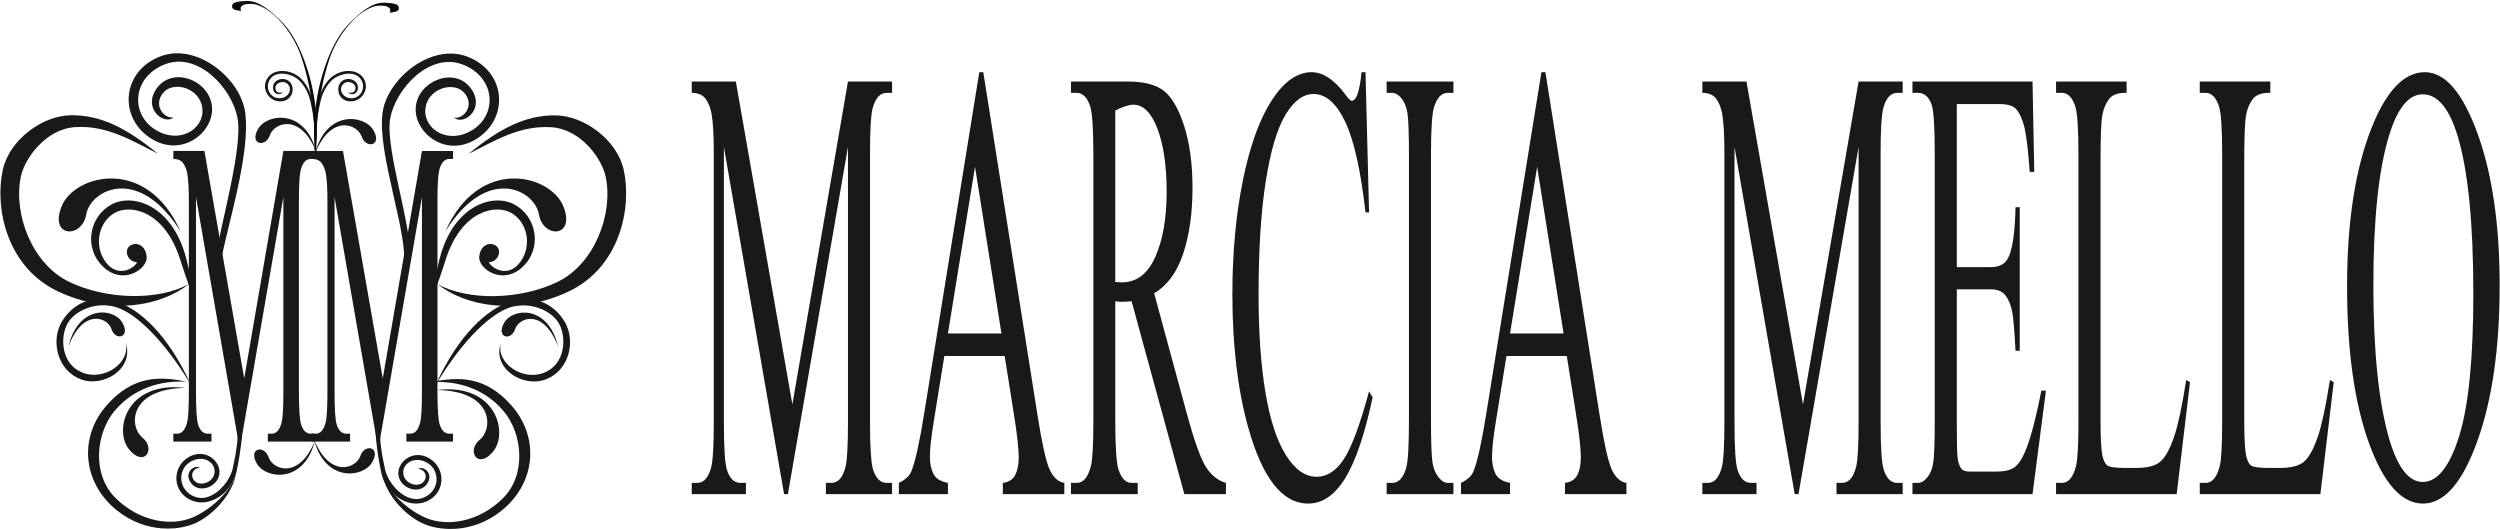 <?xml version="1.0" encoding="UTF-8" standalone="no"?>
<svg width="722px" height="153px" viewBox="0 0 722 153" version="1.1" xmlns="http://www.w3.org/2000/svg" xmlns:xlink="http://www.w3.org/1999/xlink" xmlns:sketch="http://www.bohemiancoding.com/sketch/ns">
    <!-- Generator: Sketch 3.3.2 (12043) - http://www.bohemiancoding.com/sketch -->
    <title>Slice 1</title>
    <desc>Created with Sketch.</desc>
    <defs></defs>
    <g id="Page-1" stroke="none" stroke-width="1" fill="none" fill-rule="evenodd" sketch:type="MSPage">
        <g id="Group" sketch:type="MSLayerGroup">
            <path d="M67.599,100.888 C62.926,91.564 61.278,81.965 62.351,74.11 C63.529,65.498 70.204,42.749 68.593,34.087 C66.982,25.423 57.185,14.962 47.756,18.524 C38.328,22.087 37.534,32.629 44.586,37.284 C51.638,41.939 59.038,37.345 58.444,31.363 C57.849,25.381 50.124,23.219 47.141,26.795 C44.155,30.373 47.323,34.347 50.137,33.909 C47.28,36.321 40.796,31.088 45.557,25.132 C50.318,19.174 60.534,23.329 61.22,30.797 C61.9,38.199 52.382,45.907 43.262,39.768 C34.141,33.63 35.31,20.528 46.268,16.294 C56.831,12.209 69.523,22.73 70.818,32.498 C72.426,44.625 65.382,66.127 63.905,75.112 C63.591,77.016 66.189,94.734 67.599,100.888" id="Fill-1" fill="#1A1918" sketch:type="MSShapeGroup"></path>
            <path d="M113.423,100.421 C115.425,90.193 117.581,82.431 118.352,74.656 C119.211,66.007 111.093,42.83 112.704,34.168 C114.315,25.504 124.112,15.043 133.541,18.605 C142.969,22.168 143.762,32.711 136.711,37.365 C129.659,42.021 122.258,37.426 122.853,31.444 C123.448,25.463 131.173,23.3 134.156,26.876 C137.142,30.455 133.974,34.428 131.16,33.991 C134.017,36.403 140.501,31.17 135.74,25.213 C130.98,19.255 120.763,23.411 120.078,30.879 C119.396,38.281 128.915,45.988 138.034,39.849 C147.156,33.712 145.986,20.61 135.029,16.375 C124.466,12.291 111.774,22.811 110.479,32.579 C108.87,44.706 118.32,68.377 116.524,77.303 C115.107,84.35 113.776,90.741 113.423,100.421" id="Fill-2" fill="#1A1918" sketch:type="MSShapeGroup"></path>
            <path d="M53.928,110.239 C46.19,108.623 38.368,108.382 30.744,117.135 C23.117,125.885 23.83,137.965 32.077,145.91 C40.325,153.855 50.819,153.615 56.4,151.096 C61.982,148.579 68.149,141.75 68.424,134.894 C68.619,139.891 61.854,146.789 55.635,149.43 C49.415,152.072 40.276,150.684 33.34,143.794 C26.404,136.9 27.699,124.979 33.201,118.545 C38.705,112.106 46.339,109.816 53.928,110.239" id="Fill-3" fill="#1A1918" sketch:type="MSShapeGroup"></path>
            <path d="M53.538,112.033 C37.314,112.256 37.127,123.078 41.136,126.372 C45.14,129.67 41.611,135.193 37.212,129.704 C32.819,124.206 36.545,109.945 53.538,112.033" id="Fill-4" fill="#1A1918" sketch:type="MSShapeGroup"></path>
            <path d="M19.769,100.064 C23.937,89.039 31.039,91.516 32.192,95.045 C33.35,98.572 37.826,97.49 35.336,93.167 C32.844,88.844 22.624,87.959 19.769,100.064" id="Fill-5" fill="#1A1918" sketch:type="MSShapeGroup"></path>
            <path d="M68.748,111.671 C67.599,116.246 67.693,116.309 68.458,120.632 C69.22,124.958 68.195,130.904 67.218,135.272 C66.241,139.638 61.002,145.336 56.21,143.438 C51.417,141.541 51.206,135.695 54.914,133.412 C58.624,131.126 62.357,133.526 61.948,136.547 C61.539,139.568 57.524,140.584 56.051,138.744 C54.575,136.904 56.273,134.925 57.715,135.175 C56.284,133.926 52.858,136.508 55.207,139.57 C57.556,142.633 62.885,140.633 63.366,136.862 C63.844,133.122 59.075,129.127 54.276,132.14 C49.476,135.156 49.837,142.299 55.405,144.551 C60.773,146.725 67.062,142.178 68.337,136.096 C69.609,130.016 70.405,123.55 69.798,118.988 C69.191,114.427 70.897,115.149 68.748,111.671" id="Fill-6" fill="#1A1918" sketch:type="MSShapeGroup"></path>
            <path d="M91.043,44.263 C95.536,32.972 103.192,35.737 104.436,39.42 C105.684,43.103 110.509,42.11 107.826,37.566 C105.139,33.022 94.119,31.818 91.043,44.263" id="Fill-7" fill="#1A1918" sketch:type="MSShapeGroup"></path>
            <path d="M52.154,66.861 C40.032,47.492 26.173,54.799 24.918,61.911 C23.657,69.024 14.077,68.619 17.831,59.508 C21.594,50.396 42.4,44.961 52.154,66.861" id="Fill-8" fill="#1A1918" sketch:type="MSShapeGroup"></path>
            <path d="M36.265,98.968 C37.814,104.768 30.071,110.092 23.823,107.615 C17.574,105.142 17.331,97.344 19.481,93.467 C21.635,89.589 27.815,87.047 33.325,88.647 C38.842,90.244 46.952,97.565 55.096,111.081 C48.551,96.614 40.308,89.317 33.716,87.129 C27.083,84.931 21.178,87.42 17.9,92.822 C14.617,98.221 16.426,106.858 23.224,109.494 C30.013,112.134 38.915,106.275 36.265,98.968" id="Fill-9" fill="#1A1918" sketch:type="MSShapeGroup"></path>
            <path d="M39.607,75.733 C36.896,75.652 35.703,72.362 37.467,71.034 C39.232,69.705 42.007,70.671 42.364,74.111 C42.716,77.548 35.7,82.607 29.826,77.07 C23.954,71.531 25.882,62.41 32.239,59.035 C38.593,55.664 49.853,59.472 53.766,74.578 C57.683,89.683 56.584,89.177 52.037,74.948 C47.492,60.718 37.576,58.903 33.077,61.503 C28.456,64.176 27.032,70.889 30.478,75.627 C33.914,80.367 38.702,77.585 39.607,75.733" id="Fill-10" fill="#1A1918" sketch:type="MSShapeGroup"></path>
            <path d="M54.681,81.966 C46.307,88.587 31.512,91.112 16.75,84.159 C1.988,77.211 -1.613,60.103 0.808,49.057 C2.733,40.281 12.396,33.255 20.753,33.277 C29.291,33.3 36.54,36.99 45.611,44.395 C37.915,40.555 30.891,36.125 21.697,36.716 C13.177,37.264 7.13,45.766 6.031,50.976 C3.765,61.717 9.231,76.219 19.955,81.392 C30.687,86.57 45.742,86.948 54.681,81.966" id="Fill-11" fill="#1A1918" sketch:type="MSShapeGroup"></path>
            <path d="M91.341,43.891 C86.847,32.6 79.19,35.364 77.947,39.048 C76.7,42.731 71.874,41.738 74.558,37.193 C77.246,32.649 88.265,31.445 91.341,43.891" id="Fill-12" fill="#1A1918" sketch:type="MSShapeGroup"></path>
            <path d="M128.612,66.861 C140.639,47.492 154.392,54.799 155.635,61.911 C156.887,69.024 166.392,68.619 162.666,59.508 C158.933,50.396 138.291,44.961 128.612,66.861" id="Fill-13" fill="#1A1918" sketch:type="MSShapeGroup"></path>
            <path d="M141.16,75.733 C143.87,75.652 145.063,72.362 143.299,71.034 C141.535,69.705 138.759,70.671 138.402,74.111 C138.05,77.548 145.067,82.607 150.941,77.07 C156.812,71.531 154.885,62.41 148.528,59.035 C142.174,55.664 130.914,59.472 127.001,74.578 C123.084,89.683 124.183,89.177 128.729,74.948 C133.274,60.718 143.19,58.903 147.689,61.503 C152.311,64.176 153.734,70.889 150.288,75.627 C146.852,80.367 142.064,77.585 141.16,75.733" id="Fill-14" fill="#1A1918" sketch:type="MSShapeGroup"></path>
            <path d="M86.924,22.704 C84.123,19.91 79.11,19.652 77.22,22.59 C75.26,25.636 77.709,29.404 81.103,29.279 C84.497,29.154 85.297,25.46 83.777,23.738 C82.243,22.001 78.937,22.82 78.836,25.17 C78.737,27.521 81.308,27.647 81.582,26.527 C80.959,27.148 79.444,26.732 79.535,25.299 C79.626,23.864 81.948,23 83.188,24.384 C84.428,25.767 83.42,28.257 80.811,28.378 C78.204,28.497 76.297,25.476 77.999,22.874 C79.699,20.274 84.452,21.115 86.65,23.47 C88.846,25.826 89.504,28.238 90.164,31.745 C90.823,35.251 91.153,40.73 90.657,45.059 C91.482,40.73 91.207,35.142 90.768,32.074 C90.329,29.005 89.726,25.498 86.924,22.704" id="Fill-15" fill="#1A1918" sketch:type="MSShapeGroup"></path>
            <path d="M104.984,22.59 C103.094,19.652 98.081,19.91 95.28,22.704 C92.479,25.498 91.875,29.005 91.435,32.074 C90.996,35.142 90.721,40.73 91.545,45.059 C91.05,40.73 91.38,35.251 92.04,31.745 C92.699,28.238 93.357,25.826 95.553,23.47 C97.751,21.115 102.504,20.274 104.206,22.874 C105.907,25.476 104,28.497 101.392,28.378 C98.784,28.257 97.775,25.767 99.015,24.384 C100.256,23 102.577,23.864 102.67,25.299 C102.76,26.732 101.245,27.148 100.622,26.527 C100.896,27.647 103.467,27.521 103.367,25.17 C103.266,22.82 99.961,22.001 98.426,23.738 C96.907,25.46 97.707,29.154 101.101,29.279 C104.495,29.404 106.944,25.636 104.984,22.59" id="Fill-16" fill="#1A1918" sketch:type="MSShapeGroup"></path>
            <path d="M109.681,111.998 C110.83,116.573 110.736,116.636 109.971,120.96 C109.209,125.285 110.234,131.231 111.211,135.598 C112.187,139.965 117.426,145.663 122.219,143.765 C127.011,141.868 127.223,136.022 123.514,133.739 C119.805,131.453 116.073,133.852 116.481,136.874 C116.89,139.895 120.904,140.911 122.378,139.071 C123.854,137.231 122.155,135.252 120.713,135.501 C122.145,134.253 125.571,136.835 123.222,139.897 C120.873,142.96 115.544,140.96 115.063,137.189 C114.585,133.449 119.354,129.454 124.153,132.467 C128.953,135.483 128.592,142.626 123.023,144.878 C117.657,147.053 111.367,142.505 110.092,136.424 C108.82,130.344 108.024,123.877 108.631,119.315 C109.238,114.755 107.531,115.475 109.681,111.998" id="Fill-17" fill="#1A1918" sketch:type="MSShapeGroup"></path>
            <path d="M124.648,110.35 C132.386,108.734 140.209,108.493 147.832,117.246 C155.459,125.996 154.746,138.076 146.499,146.02 C138.252,153.965 127.757,153.725 122.176,151.207 C116.594,148.69 110.427,141.861 110.152,135.005 C109.957,140.001 116.722,146.9 122.941,149.541 C129.161,152.183 138.301,150.795 145.236,143.905 C152.172,137.011 150.877,125.09 145.375,118.655 C139.871,112.217 132.238,109.927 124.648,110.35" id="Fill-18" fill="#1A1918" sketch:type="MSShapeGroup"></path>
            <path d="M126.157,112.64 C142.382,112.863 142.569,123.685 138.561,126.979 C134.556,130.278 138.085,135.8 142.484,130.311 C146.877,124.814 143.15,110.552 126.157,112.64" id="Fill-19" fill="#1A1918" sketch:type="MSShapeGroup"></path>
            <path d="M161.179,100.099 C157.011,89.073 149.909,91.551 148.756,95.079 C147.598,98.606 143.122,97.524 145.612,93.201 C148.104,88.878 158.324,87.993 161.179,100.099" id="Fill-20" fill="#1A1918" sketch:type="MSShapeGroup"></path>
            <path d="M144.683,99.003 C143.134,104.803 150.878,110.126 157.126,107.649 C163.374,105.176 163.617,97.378 161.466,93.501 C159.312,89.623 153.133,87.082 147.622,88.681 C142.106,90.279 133.997,97.599 125.852,111.115 C132.397,96.648 140.64,89.351 147.233,87.164 C153.865,84.966 159.77,87.455 163.048,92.857 C166.33,98.255 164.522,106.892 157.724,109.529 C150.935,112.168 142.033,106.309 144.683,99.003" id="Fill-21" fill="#1A1918" sketch:type="MSShapeGroup"></path>
            <path d="M126.267,82 C134.641,88.621 149.436,91.146 164.198,84.194 C178.96,77.245 182.56,60.137 180.14,49.091 C178.215,40.316 168.552,33.289 160.195,33.312 C151.657,33.334 144.407,37.025 135.337,44.429 C143.034,40.59 150.058,36.159 159.25,36.751 C167.77,37.299 173.818,45.801 174.917,51.011 C177.183,61.752 171.717,76.253 160.994,81.427 C150.261,86.604 135.206,86.982 126.267,82" id="Fill-22" fill="#1A1918" sketch:type="MSShapeGroup"></path>
            <path d="M68.845,127.53 L56.6,56.909 L56.6,112.996 C56.6,118.15 56.807,121.362 57.23,122.65 C57.805,124.383 58.722,125.249 59.966,125.249 L61.083,125.249 L61.083,127.53 L50.059,127.53 L50.059,125.249 L51.176,125.249 C52.516,125.249 53.465,124.171 54.031,122.017 C54.374,120.706 54.542,117.686 54.542,112.996 L54.542,58.154 C54.542,54.437 54.39,51.754 54.079,50.105 C53.856,48.902 53.457,47.909 52.875,47.106 C52.285,46.303 51.351,45.902 50.059,45.902 L50.059,43.599 L59.033,43.599 L70.528,109.278 L81.84,43.599 L90.814,43.599 L90.814,45.902 L89.714,45.902 C88.357,45.902 87.4,46.979 86.841,49.113 C86.499,50.444 86.323,53.444 86.323,58.154 L86.323,112.996 C86.323,118.15 86.547,121.362 86.985,122.65 C87.56,124.383 88.469,125.249 89.714,125.249 L90.814,125.249 L90.814,127.53 L77.349,127.53 L77.349,125.249 L78.474,125.249 C79.83,125.249 80.779,124.171 81.33,122.017 C81.672,120.706 81.84,117.686 81.84,112.996 L81.84,56.909 L69.619,127.53 L68.845,127.53" id="Fill-23" fill="#1A1918" sketch:type="MSShapeGroup"></path>
            <path d="M108.863,127.532 L96.618,56.91 L96.618,112.998 C96.618,118.152 96.826,121.363 97.248,122.652 C97.822,124.384 98.74,125.25 99.984,125.25 L101.102,125.25 L101.102,127.532 L90.076,127.532 L90.076,125.25 L91.194,125.25 C92.534,125.25 93.483,124.173 94.049,122.018 C94.392,120.708 94.56,117.688 94.56,112.998 L94.56,58.156 C94.56,54.438 94.409,51.755 94.097,50.107 C93.874,48.903 93.475,47.911 92.892,47.107 C92.302,46.305 91.369,45.904 90.076,45.904 L90.076,43.601 L99.05,43.601 L110.546,109.279 L121.858,43.601 L130.832,43.601 L130.832,45.904 L129.733,45.904 C128.375,45.904 127.418,46.981 126.86,49.114 C126.518,50.445 126.341,53.445 126.341,58.156 L126.341,112.998 C126.341,118.152 126.565,121.363 127.003,122.652 C127.578,124.384 128.486,125.25 129.733,125.25 L130.832,125.25 L130.832,127.532 L117.367,127.532 L117.367,125.25 L118.492,125.25 C119.849,125.25 120.797,124.173 121.348,122.018 C121.691,120.708 121.858,117.688 121.858,112.998 L121.858,56.91 L109.638,127.532 L108.863,127.532" id="Fill-24" fill="#1A1918" sketch:type="MSShapeGroup"></path>
            <g id="Group-28" transform="translate(66.876, 0)" fill="#0B0B0A" sketch:type="MSShapeGroup">
                <path d="M28.319,16.897 C25.172,26.395 24.339,35.402 24.339,45.359 C22.992,36.41 24.312,26.228 27.498,17.782 C29.105,13.521 31.276,9.321 34.581,6.162 C36.89,3.957 40.313,0.818 43.718,0.783 C44.558,0.774 47.757,0.85 48.147,1.731 C49.065,3.812 45.822,3.409 45.654,3.76 C46.826,1.323 42.477,1.427 41.122,1.873 C35.231,3.813 30.173,11.302 28.319,16.897" id="Fill-25"></path>
                <path d="M20.133,16.397 C23.28,25.895 24.113,34.902 24.113,44.859 C25.46,35.91 24.14,25.728 20.954,17.282 C19.347,13.021 17.176,8.821 13.87,5.663 C11.563,3.457 8.14,0.318 4.734,0.283 C3.895,0.274 0.695,0.35 0.306,1.231 C-0.613,3.312 2.63,2.91 2.799,3.259 C1.626,0.823 5.976,0.927 7.33,1.373 C13.221,3.313 18.279,10.802 20.133,16.397" id="Fill-27"></path>
            </g>
            <path d="M90.677,126.843 C95.17,138.134 102.826,135.37 104.07,131.686 C105.318,128.003 110.144,128.996 107.46,133.54 C104.773,138.085 93.753,139.289 90.677,126.843" id="Fill-29" fill="#1A1918" sketch:type="MSShapeGroup"></path>
            <path d="M90.975,127.215 C86.481,138.506 78.825,135.742 77.582,132.059 C76.334,128.375 71.508,129.368 74.192,133.913 C76.88,138.457 87.898,139.661 90.975,127.215" id="Fill-30" fill="#1A1918" sketch:type="MSShapeGroup"></path>
            <path d="M699.663,27.237 C695.633,27.237 692.404,31.196 689.972,39.114 C686.948,48.95 685.431,63.346 685.431,82.33 C685.431,101.793 687.003,116.758 690.143,127.225 C692.553,135.202 695.735,139.192 699.701,139.192 C703.922,139.192 707.411,134.813 710.163,126.086 C712.914,117.358 714.299,103.593 714.299,84.789 C714.299,64.426 712.778,49.221 709.745,39.204 C707.309,31.226 703.956,27.237 699.663,27.237 L699.663,27.237 Z M700.289,20.849 C706.133,20.849 711.193,26.698 715.474,38.454 C719.755,50.21 721.898,64.846 721.898,82.42 C721.898,100.534 719.734,115.56 715.419,127.496 C711.104,139.461 705.882,145.43 699.756,145.43 C693.572,145.43 688.362,139.581 684.149,127.945 C679.937,116.278 677.832,101.194 677.832,82.69 C677.832,63.766 680.265,48.351 685.125,36.384 C689.359,26.008 694.411,20.849 700.289,20.849 L700.289,20.849 Z M672.883,109.741 L673.982,110.371 L670.131,142.701 L635.292,142.701 L635.292,139.461 L636.996,139.461 C638.895,139.461 640.254,137.812 641.072,134.543 C641.536,132.653 641.762,128.306 641.762,121.527 L641.762,44.632 C641.762,37.194 641.455,32.546 640.834,30.686 C639.973,28.108 638.691,26.818 636.996,26.818 L635.292,26.818 L635.292,23.549 L655.67,23.549 L655.67,26.818 C653.276,26.758 651.602,27.327 650.639,28.557 C649.676,29.787 649.02,31.346 648.671,33.236 C648.318,35.095 648.139,39.594 648.139,46.672 L648.139,121.527 C648.139,126.386 648.318,129.715 648.671,131.544 C648.931,132.773 649.336,133.674 649.894,134.273 C650.447,134.842 652.168,135.143 655.069,135.143 L658.353,135.143 C661.808,135.143 664.231,134.484 665.624,133.133 C667.017,131.785 668.282,129.384 669.441,125.966 C670.583,122.547 671.737,117.119 672.883,109.741 L672.883,109.741 Z M631.377,109.741 L632.476,110.371 L628.626,142.701 L593.789,142.701 L593.789,139.461 L595.489,139.461 C597.39,139.461 598.75,137.812 599.565,134.543 C600.029,132.653 600.255,128.306 600.255,121.527 L600.255,44.632 C600.255,37.194 599.95,32.546 599.327,30.686 C598.467,28.108 597.186,26.818 595.489,26.818 L593.789,26.818 L593.789,23.549 L614.162,23.549 L614.162,26.818 C611.774,26.758 610.097,27.327 609.135,28.557 C608.171,29.787 607.515,31.346 607.164,33.236 C606.813,35.095 606.632,39.594 606.632,46.672 L606.632,121.527 C606.632,126.386 606.813,129.715 607.164,131.544 C607.425,132.773 607.832,133.674 608.387,134.273 C608.941,134.842 610.663,135.143 613.562,135.143 L616.846,135.143 C620.302,135.143 622.725,134.484 624.117,133.133 C625.51,131.785 626.777,129.384 627.936,125.966 C629.077,122.547 630.231,117.119 631.377,109.741 L631.377,109.741 Z M565.126,30.057 L565.126,77.142 L575.012,77.142 C577.583,77.142 579.293,76.122 580.154,74.082 C581.309,71.384 581.944,66.646 582.079,59.837 L583.302,59.837 L583.302,101.314 L582.079,101.314 C581.773,95.526 581.457,91.808 581.15,90.157 C580.754,88.118 580.097,86.499 579.191,85.329 C578.285,84.16 576.892,83.56 575.012,83.56 L565.126,83.56 L565.126,122.847 C565.126,128.125 565.216,131.334 565.387,132.474 C565.567,133.614 565.873,134.514 566.315,135.202 C566.756,135.862 567.607,136.193 568.841,136.193 L576.473,136.193 C579.01,136.193 580.868,135.742 582.012,134.783 C583.166,133.853 584.265,132.024 585.329,129.264 C586.7,125.636 588.104,120.148 589.543,112.83 L590.868,112.83 L586.994,142.701 L552.318,142.701 L552.318,139.461 L553.914,139.461 C554.968,139.461 555.975,138.771 556.927,137.422 C557.64,136.493 558.116,135.083 558.376,133.223 C558.626,131.334 558.75,127.496 558.75,121.708 L558.75,44.303 C558.75,36.744 558.467,32.096 557.89,30.326 C557.097,27.987 555.772,26.818 553.914,26.818 L552.318,26.818 L552.318,23.549 L586.994,23.549 L587.492,49.641 L586.19,49.641 C585.726,43.372 585.216,39.084 584.65,36.744 C584.084,34.406 583.257,32.606 582.147,31.377 C581.264,30.507 579.701,30.057 577.47,30.057 L565.126,30.057 L565.126,30.057 Z M518.308,142.701 L500.926,42.443 L500.926,122.067 C500.926,129.384 501.22,133.944 501.82,135.773 C502.635,138.231 503.937,139.461 505.704,139.461 L507.29,139.461 L507.29,142.701 L491.639,142.701 L491.639,139.461 L493.225,139.461 C495.127,139.461 496.474,137.932 497.278,134.873 C497.766,133.013 498.003,128.725 498.003,122.067 L498.003,44.212 C498.003,38.934 497.789,35.125 497.346,32.786 C497.029,31.077 496.464,29.667 495.637,28.527 C494.799,27.388 493.474,26.818 491.639,26.818 L491.639,23.549 L504.38,23.549 L520.699,116.788 L536.758,23.549 L549.497,23.549 L549.497,26.818 L547.935,26.818 C546.01,26.818 544.651,28.348 543.858,31.377 C543.371,33.266 543.121,37.524 543.121,44.212 L543.121,122.067 C543.121,129.384 543.439,133.944 544.062,135.773 C544.877,138.231 546.168,139.461 547.935,139.461 L549.497,139.461 L549.497,142.701 L530.381,142.701 L530.381,139.461 L531.978,139.461 C533.903,139.461 535.251,137.932 536.033,134.873 C536.519,133.013 536.758,128.725 536.758,122.067 L536.758,42.443 L519.408,142.701 L518.308,142.701 L518.308,142.701 Z M451.56,96.306 L443.927,48.171 L436.102,96.306 L451.56,96.306 L451.56,96.306 Z M452.488,102.813 L435.071,102.813 L432.025,121.618 C431.266,126.236 430.892,129.684 430.892,131.995 C430.892,133.793 431.221,135.383 431.866,136.762 C432.523,138.143 433.928,139.042 436.102,139.461 L436.102,142.701 L421.934,142.701 L421.934,139.461 C423.814,138.562 425.026,137.422 425.581,136.012 C426.713,133.223 427.959,127.496 429.329,118.888 L445.161,20.849 L446.317,20.849 L461.979,119.938 C463.236,127.915 464.38,133.074 465.41,135.443 C466.441,137.812 467.879,139.162 469.714,139.461 L469.714,142.701 L451.956,142.701 L451.956,139.461 C453.746,139.222 454.958,138.412 455.592,137.062 C456.226,135.742 456.543,134.093 456.543,132.144 C456.543,129.564 456.09,125.516 455.207,119.938 L452.488,102.813 L452.488,102.813 Z M419.749,139.461 L419.749,142.701 L400.463,142.701 L400.463,139.461 L402.059,139.461 C403.917,139.461 405.264,138.021 406.102,135.143 C406.634,133.284 406.906,128.756 406.906,121.618 L406.906,44.632 C406.906,38.604 406.759,34.615 406.476,32.696 C406.249,31.226 405.796,29.967 405.117,28.917 C404.143,27.507 403.123,26.818 402.059,26.818 L400.463,26.818 L400.463,23.549 L419.749,23.549 L419.749,26.818 L418.118,26.818 C416.283,26.818 414.946,28.257 414.109,31.106 C413.554,32.996 413.271,37.494 413.271,44.632 L413.271,121.618 C413.271,127.645 413.418,131.634 413.702,133.553 C413.927,135.024 414.392,136.283 415.094,137.332 C416.045,138.742 417.053,139.461 418.118,139.461 L419.749,139.461 L419.749,139.461 Z M394.358,20.849 L395.388,61.337 L394.358,61.337 C392.988,49.221 391.029,40.493 388.492,35.155 C385.944,29.817 382.897,27.147 379.33,27.147 C376.34,27.147 373.645,29.157 371.233,33.175 C368.821,37.194 366.929,43.582 365.548,52.369 C364.166,61.156 363.476,72.103 363.476,85.149 C363.476,95.915 364.121,105.274 365.434,113.19 C366.737,121.077 368.696,127.135 371.324,131.364 C373.94,135.593 376.929,137.692 380.293,137.692 C383.214,137.692 385.785,136.043 388.028,132.713 C390.259,129.415 392.716,122.847 395.388,113.01 L396.419,114.749 C394.166,125.366 391.527,133.133 388.526,138.052 C385.513,142.971 381.947,145.43 377.801,145.43 C370.349,145.43 364.574,138.112 360.485,123.447 C357.439,112.561 355.91,99.724 355.91,84.969 C355.91,73.093 356.918,62.147 358.923,52.189 C360.938,42.233 363.713,34.526 367.236,29.037 C370.769,23.579 374.62,20.849 378.798,20.849 C382.048,20.849 385.264,22.949 388.424,27.147 C389.353,28.437 390.021,29.097 390.417,29.097 C391.006,29.097 391.527,28.527 391.968,27.417 C392.547,25.858 392.954,23.639 393.203,20.849 L394.358,20.849 L394.358,20.849 Z M322.094,81.46 C322.525,81.46 322.887,81.46 323.193,81.49 C323.499,81.52 323.759,81.55 323.951,81.55 C328.244,81.55 331.483,79.091 333.657,74.173 C335.843,69.255 336.93,62.986 336.93,55.368 C336.93,47.932 336.046,41.873 334.292,37.223 C332.536,32.576 330.203,30.237 327.304,30.237 C326.024,30.237 324.291,30.806 322.094,31.916 L322.094,81.46 L322.094,81.46 Z M354.053,142.701 L342.038,142.701 L326.805,87.008 C325.684,87.098 324.767,87.159 324.054,87.159 C323.771,87.159 323.465,87.159 323.125,87.129 C322.797,87.098 322.457,87.068 322.094,87.008 L322.094,121.618 C322.094,129.115 322.412,133.763 323.023,135.593 C323.873,138.172 325.129,139.461 326.805,139.461 L328.572,139.461 L328.572,142.701 L309.298,142.701 L309.298,139.461 L310.984,139.461 C312.887,139.461 314.246,137.812 315.062,134.543 C315.526,132.713 315.764,128.395 315.764,121.618 L315.764,44.632 C315.764,37.135 315.447,32.485 314.835,30.686 C313.975,28.108 312.684,26.818 310.984,26.818 L309.298,26.818 L309.298,23.549 L325.684,23.549 C330.463,23.549 333.985,24.478 336.25,26.338 C338.516,28.167 340.441,31.556 342.026,36.505 C343.6,41.483 344.393,47.361 344.393,54.228 C344.393,61.547 343.498,67.904 341.686,73.303 C339.886,78.671 337.099,82.48 333.317,84.699 L342.604,118.888 C344.721,126.746 346.556,131.964 348.074,134.543 C349.602,137.093 351.596,138.742 354.053,139.461 L354.053,142.701 L354.053,142.701 Z M289.218,96.306 L281.586,48.171 L273.76,96.306 L289.218,96.306 L289.218,96.306 Z M290.147,102.813 L272.729,102.813 L269.683,121.618 C268.924,126.236 268.55,129.684 268.55,131.995 C268.55,133.793 268.879,135.383 269.525,136.762 C270.181,138.143 271.586,139.042 273.76,139.461 L273.76,142.701 L259.593,142.701 L259.593,139.461 C261.472,138.562 262.684,137.422 263.239,136.012 C264.371,133.223 265.617,127.496 266.988,118.888 L282.82,20.849 L283.975,20.849 L299.637,119.938 C300.894,127.915 302.038,133.074 303.068,135.443 C304.099,137.812 305.538,139.162 307.372,139.461 L307.372,142.701 L289.615,142.701 L289.615,139.461 C291.404,139.222 292.616,138.412 293.25,137.062 C293.884,135.742 294.201,134.093 294.201,132.144 C294.201,129.564 293.748,125.516 292.865,119.938 L290.147,102.813 L290.147,102.813 Z M226.445,142.701 L209.061,42.443 L209.061,122.067 C209.061,129.384 209.355,133.944 209.955,135.773 C210.771,138.231 212.073,139.461 213.84,139.461 L215.426,139.461 L215.426,142.701 L199.775,142.701 L199.775,139.461 L201.36,139.461 C203.263,139.461 204.61,137.932 205.414,134.873 C205.901,133.013 206.139,128.725 206.139,122.067 L206.139,44.212 C206.139,38.934 205.924,35.125 205.482,32.786 C205.165,31.077 204.599,29.667 203.772,28.527 C202.934,27.388 201.609,26.818 199.775,26.818 L199.775,23.549 L212.515,23.549 L228.834,116.788 L244.893,23.549 L257.633,23.549 L257.633,26.818 L256.071,26.818 C254.145,26.818 252.786,28.348 251.994,31.377 C251.506,33.266 251.257,37.524 251.257,44.212 L251.257,122.067 C251.257,129.384 251.574,133.944 252.197,135.773 C253.013,138.231 254.304,139.461 256.071,139.461 L257.633,139.461 L257.633,142.701 L238.517,142.701 L238.517,139.461 L240.114,139.461 C242.039,139.461 243.387,137.932 244.168,134.873 C244.655,133.013 244.893,128.725 244.893,122.067 L244.893,42.443 L227.543,142.701 L226.445,142.701 L226.445,142.701 Z" id="Fill-32" fill="#1A1918" sketch:type="MSShapeGroup"></path>
        </g>
    </g>
</svg>